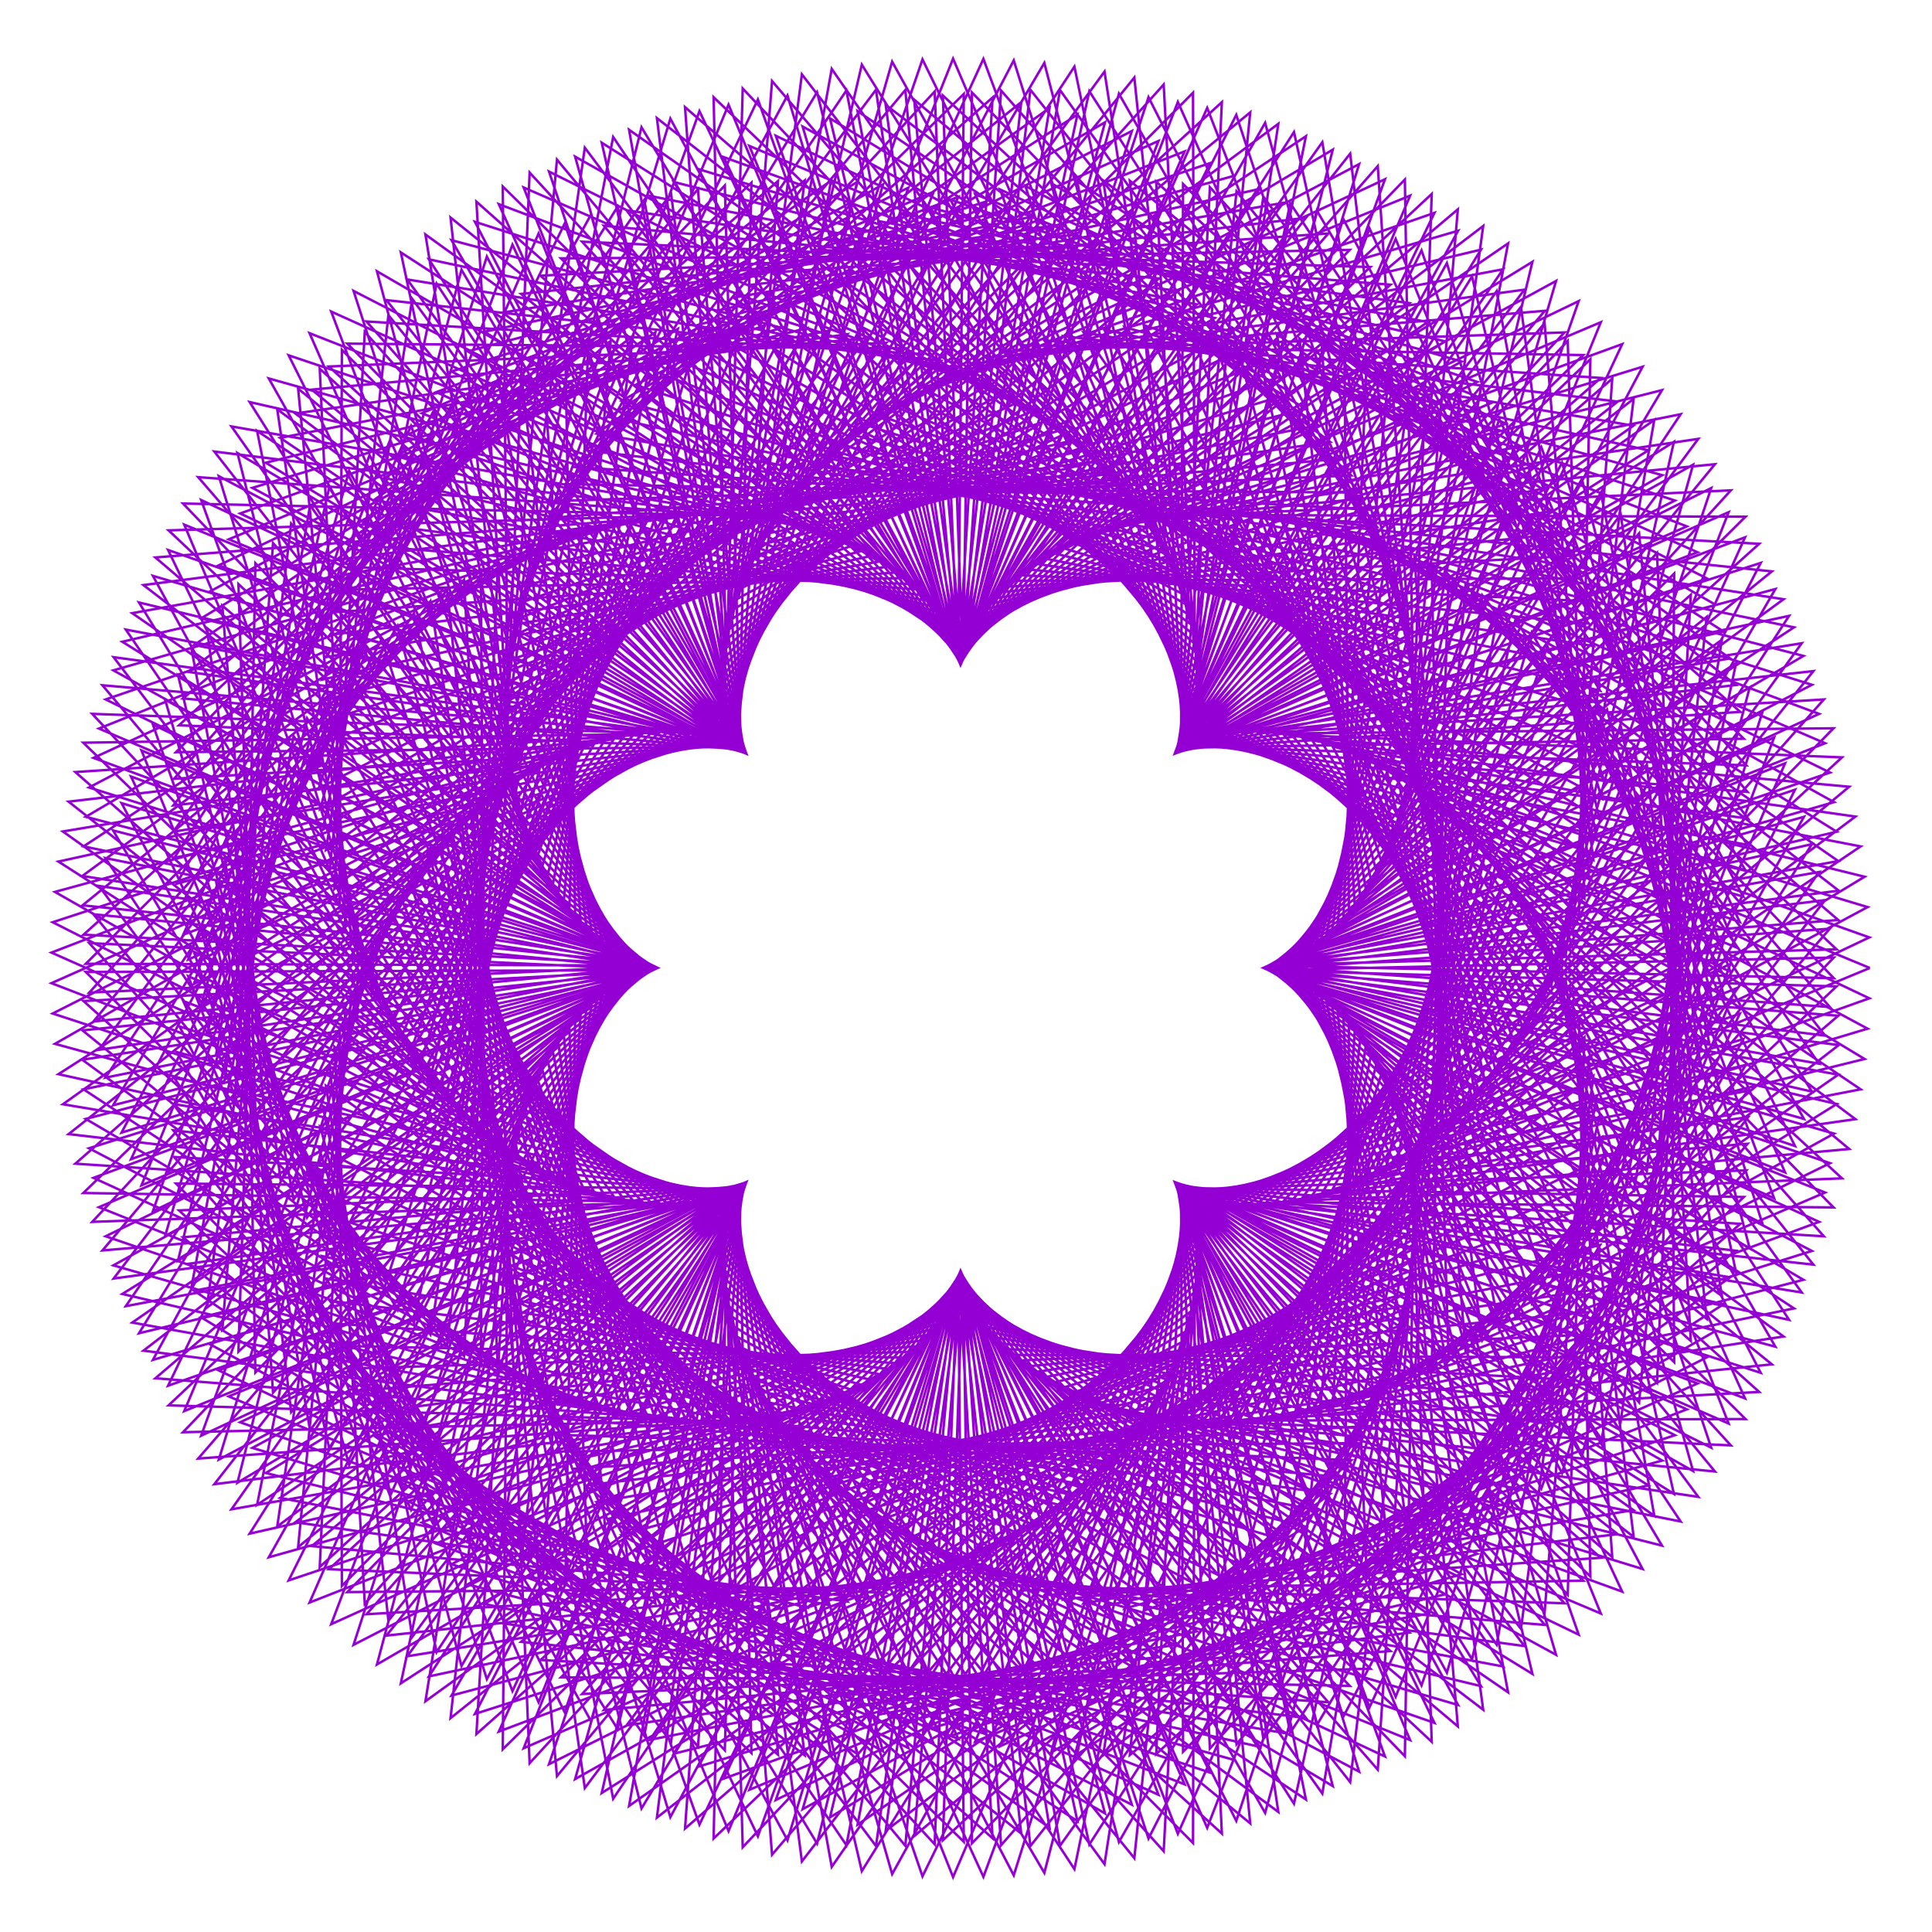 <?xml version="1.0" encoding="utf-8"  standalone="no"?>
<svg 
 width="777" height="777"
 viewBox="0 0 777 777"
 xmlns="http://www.w3.org/2000/svg"
 xmlns:xlink="http://www.w3.org/1999/xlink"
>

<title>Gnuplot</title>
<desc>Produced by GNUPLOT 5.2 patchlevel 7 </desc>

<g id="gnuplot_canvas">

<rect x="0" y="0" width="777" height="777" fill="none"/>
<defs>

	<circle id='gpDot' r='0.5' stroke-width='0.5' stroke='currentColor'/>
	<path id='gpPt0' stroke-width='0.222' stroke='currentColor' d='M-1,0 h2 M0,-1 v2'/>
	<path id='gpPt1' stroke-width='0.222' stroke='currentColor' d='M-1,-1 L1,1 M1,-1 L-1,1'/>
	<path id='gpPt2' stroke-width='0.222' stroke='currentColor' d='M-1,0 L1,0 M0,-1 L0,1 M-1,-1 L1,1 M-1,1 L1,-1'/>
	<rect id='gpPt3' stroke-width='0.222' stroke='currentColor' x='-1' y='-1' width='2' height='2'/>
	<rect id='gpPt4' stroke-width='0.222' stroke='currentColor' fill='currentColor' x='-1' y='-1' width='2' height='2'/>
	<circle id='gpPt5' stroke-width='0.222' stroke='currentColor' cx='0' cy='0' r='1'/>
	<use xlink:href='#gpPt5' id='gpPt6' fill='currentColor' stroke='none'/>
	<path id='gpPt7' stroke-width='0.222' stroke='currentColor' d='M0,-1.33 L-1.33,0.67 L1.33,0.67 z'/>
	<use xlink:href='#gpPt7' id='gpPt8' fill='currentColor' stroke='none'/>
	<use xlink:href='#gpPt7' id='gpPt9' stroke='currentColor' transform='rotate(180)'/>
	<use xlink:href='#gpPt9' id='gpPt10' fill='currentColor' stroke='none'/>
	<use xlink:href='#gpPt3' id='gpPt11' stroke='currentColor' transform='rotate(45)'/>
	<use xlink:href='#gpPt11' id='gpPt12' fill='currentColor' stroke='none'/>
	<path id='gpPt13' stroke-width='0.222' stroke='currentColor' d='M0,1.330 L1.265,0.411 L0.782,-1.067 L-0.782,-1.076 L-1.265,0.411 z'/>
	<use xlink:href='#gpPt13' id='gpPt14' fill='currentColor' stroke='none'/>
	<filter id='textbox' filterUnits='objectBoundingBox' x='0' y='0' height='1' width='1'>
	  <feFlood flood-color='white' flood-opacity='1' result='bgnd'/>
	  <feComposite in='SourceGraphic' in2='bgnd' operator='atop'/>
	</filter>
	<filter id='greybox' filterUnits='objectBoundingBox' x='0' y='0' height='1' width='1'>
	  <feFlood flood-color='lightgrey' flood-opacity='1' result='grey'/>
	  <feComposite in='SourceGraphic' in2='grey' operator='atop'/>
	</filter>
</defs>
<g fill="none" color="white" stroke="currentColor" stroke-width="1.00" stroke-linecap="butt" stroke-linejoin="miter">
</g>
<g fill="none" color="black" stroke="currentColor" stroke-width="1.00" stroke-linecap="butt" stroke-linejoin="miter">
</g>
<g fill="none" color="black" stroke="currentColor" stroke-width="1.00" stroke-linecap="butt" stroke-linejoin="miter">
</g>
	<g id="gnuplot_plot_1" ><title>real(z(t)),imag(z(t))</title>
<g fill="none" color="black" stroke="currentColor" stroke-width="1.00" stroke-linecap="butt" stroke-linejoin="miter">
	<path stroke='rgb(148,   0, 211)'  d='M752.0,389.3 L544.5,475.2 L628.6,265.8 L717.9,471.5 L508.2,389.2 L713.5,296.6 L634.7,506.5 L540.2,301.6
		L751.8,377.0 L548.8,473.3 L622.3,259.9 L721.9,460.9 L508.4,389.2 L708.8,286.4 L640.6,499.9 L535.9,300.1
		L751.1,364.8 L553.2,471.1 L616.0,254.4 L725.5,450.0 L508.7,389.2 L703.7,276.4 L646.3,493.1 L531.8,298.8
		L749.9,352.6 L557.7,468.7 L609.5,249.1 L728.7,439.0 L509.2,389.2 L698.2,266.7 L651.9,486.0 L527.7,297.7
		L748.3,340.4 L562.2,466.1 L602.9,244.1 L731.6,427.8 L509.8,389.1 L692.5,257.3 L657.2,478.6 L523.8,296.8
		L746.2,328.4 L566.7,463.2 L596.2,239.5 L734.0,416.5 L510.5,388.9 L686.4,248.1 L662.3,471.0 L519.9,296.0
		L743.7,316.4 L571.2,460.1 L589.4,235.2 L735.9,405.0 L511.4,388.7 L680.0,239.2 L667.2,463.0 L516.2,295.4
		L740.8,304.6 L575.7,456.8 L582.6,231.2 L737.5,393.4 L512.5,388.4 L673.3,230.7 L671.8,454.8 L512.6,295.0
		L737.4,292.9 L580.2,453.1 L575.8,227.5 L738.6,381.8 L513.6,388.1 L666.4,222.4 L676.1,446.4 L509.1,294.8
		L733.5,281.3 L584.6,449.3 L568.9,224.1 L739.3,370.0 L514.9,387.6 L659.2,214.5 L680.2,437.7 L505.8,294.6
		L729.3,269.9 L589.0,445.1 L562.0,221.1 L739.5,358.2 L516.4,387.0 L651.8,206.9 L684.0,428.7 L502.6,294.6
		L724.6,258.7 L593.3,440.8 L555.1,218.3 L739.3,346.3 L517.9,386.4 L644.1,199.6 L687.4,419.5 L499.6,294.7
		L719.5,247.7 L597.5,436.1 L548.2,215.9 L738.7,334.5 L519.6,385.6 L636.2,192.7 L690.6,410.2 L496.7,294.9
		L714.0,236.9 L601.7,431.2 L541.4,213.7 L737.6,322.6 L521.3,384.6 L628.2,186.1 L693.4,400.6 L494.0,295.2
		L708.1,226.4 L605.7,426.1 L534.6,211.9 L736.0,310.7 L523.2,383.5 L619.9,179.9 L695.9,390.8 L491.5,295.6
		L701.8,216.1 L609.6,420.6 L527.9,210.3 L734.0,298.9 L525.1,382.3 L611.5,174.1 L698.0,380.9 L489.1,296.1
		L695.2,206.0 L613.4,415.0 L521.2,209.0 L731.6,287.1 L527.1,380.9 L603.0,168.6 L699.7,370.8 L486.9,296.6
		L688.2,196.3 L617.1,409.1 L514.6,208.0 L728.7,275.4 L529.2,379.4 L594.3,163.5 L701.1,360.6 L484.8,297.1
		L680.9,186.9 L620.5,402.9 L508.1,207.2 L725.3,263.8 L531.3,377.6 L585.6,158.8 L702.1,350.2 L482.9,297.7
		L673.2,177.7 L623.8,396.5 L501.7,206.7 L721.5,252.3 L533.5,375.7 L576.7,154.4 L702.8,339.8 L481.2,298.3
		L665.3,168.9 L626.9,389.9 L495.5,206.5 L717.3,241.0 L535.8,373.7 L567.8,150.4 L703.0,329.2 L479.6,298.9
		L657.0,160.4 L629.8,383.1 L489.3,206.4 L712.6,229.8 L538.0,371.4 L558.8,146.8 L702.8,318.5 L478.3,299.5
		L648.4,152.3 L632.5,376.0 L483.3,206.6 L707.5,218.7 L540.3,368.9 L549.7,143.6 L702.3,307.8 L477.0,300.1
		L639.6,144.5 L635.0,368.7 L477.5,207.1 L702.0,207.8 L542.5,366.3 L540.7,140.7 L701.3,297.1 L476.0,300.7
		L630.5,137.1 L637.2,361.3 L471.8,207.7 L696.1,197.2 L544.8,363.4 L531.6,138.2 L699.9,286.3 L475.0,301.2
		L621.2,130.0 L639.1,353.6 L466.3,208.5 L689.7,186.7 L547.0,360.3 L522.6,136.1 L698.1,275.5 L474.3,301.7
		L611.7,123.4 L640.8,345.7 L460.9,209.5 L683.0,176.5 L549.2,357.1 L513.5,134.3 L695.8,264.8 L473.7,302.1
		L601.9,117.1 L642.2,337.7 L455.7,210.7 L675.9,166.6 L551.3,353.6 L504.5,132.9 L693.2,254.0 L473.2,302.5
		L592.0,111.2 L643.3,329.5 L450.7,212.0 L668.4,156.9 L553.4,349.9 L495.6,131.8 L690.1,243.3 L472.8,302.8
		L581.9,105.8 L644.2,321.2 L445.9,213.5 L660.6,147.5 L555.4,346.0 L486.7,131.1 L686.6,232.7 L472.6,303.0
		L571.7,100.7 L644.7,312.7 L441.2,215.1 L652.4,138.4 L557.3,342.0 L477.9,130.8 L682.7,222.1 L472.5,303.1
		L561.3,96.1 L644.9,304.1 L436.8,216.9 L643.8,129.6 L559.1,337.7 L469.3,130.7 L678.4,211.7 L472.5,303.0
		L550.8,91.9 L644.8,295.4 L432.6,218.7 L634.9,121.1 L560.9,333.2 L460.7,131.0 L673.6,201.3 L472.7,302.9
		L540.2,88.0 L644.3,286.6 L428.5,220.7 L625.8,113.0 L562.4,328.5 L452.3,131.6 L668.5,191.1 L472.9,302.7
		L529.6,84.7 L643.5,277.8 L424.7,222.7 L616.3,105.3 L563.9,323.6 L444.0,132.5 L662.9,181.1 L473.2,302.3
		L518.9,81.7 L642.4,268.8 L421.1,224.8 L606.5,97.9 L565.2,318.6 L435.8,133.7 L656.9,171.2 L473.5,301.8
		L508.1,79.1 L640.9,259.8 L417.7,226.9 L596.5,90.9 L566.3,313.4 L427.8,135.2 L650.6,161.5 L474.0,301.1
		L497.3,77.0 L639.0,250.8 L414.5,229.1 L586.3,84.2 L567.3,308.0 L420.0,136.9 L643.8,152.0 L474.5,300.3
		L486.6,75.3 L636.8,241.7 L411.4,231.4 L575.8,78.0 L568.1,302.4 L412.4,138.9 L636.7,142.8 L475.0,299.4
		L475.8,74.0 L634.2,232.6 L408.6,233.6 L565.0,72.2 L568.6,296.6 L405.0,141.2 L629.2,133.7 L475.6,298.3
		L465.0,73.1 L631.2,223.6 L406.0,235.9 L554.1,66.8 L569.0,290.7 L397.8,143.7 L621.3,125.0 L476.2,297.0
		L454.4,72.7 L627.9,214.6 L403.6,238.1 L543.0,61.8 L569.2,284.7 L390.8,146.5 L613.1,116.5 L476.8,295.6
		L443.7,72.6 L624.2,205.6 L401.4,240.4 L531.8,57.2 L569.1,278.5 L384.0,149.4 L604.5,108.3 L477.4,294.0
		L433.2,72.9 L620.1,196.6 L399.3,242.6 L520.4,53.1 L568.8,272.2 L377.4,152.6 L595.6,100.4 L478.0,292.2
		L422.8,73.7 L615.7,187.8 L397.5,244.8 L508.8,49.4 L568.2,265.8 L371.1,155.9 L586.4,92.8 L478.6,290.3
		L412.4,74.8 L610.8,179.1 L395.8,246.9 L497.2,46.2 L567.4,259.3 L365.0,159.4 L576.9,85.6 L479.1,288.2
		L402.2,76.2 L605.6,170.4 L394.3,249.0 L485.5,43.4 L566.3,252.7 L359.1,163.1 L567.1,78.7 L479.6,285.9
		L392.2,78.1 L600.1,161.9 L392.9,251.0 L473.7,41.0 L564.9,246.0 L353.5,166.9 L557.0,72.1 L480.0,283.5
		L382.3,80.3 L594.1,153.6 L391.7,252.9 L461.9,39.1 L563.3,239.3 L348.2,170.9 L546.6,66.0 L480.4,280.9
		L372.6,82.9 L587.8,145.4 L390.7,254.7 L450.0,37.7 L561.3,232.5 L343.1,174.9 L536.0,60.2 L480.7,278.1
		L363.0,85.8 L581.2,137.3 L389.8,256.4 L438.1,36.7 L559.1,225.6 L338.3,179.1 L525.2,54.8 L480.9,275.2
		L353.7,89.0 L574.2,129.5 L389.0,258.1 L426.3,36.2 L556.6,218.7 L333.7,183.3 L514.1,49.8 L481.0,272.2
		L344.6,92.5 L566.8,121.9 L388.4,259.6 L414.4,36.1 L553.8,211.9 L329.4,187.7 L502.8,45.2 L480.9,269.0
		L335.7,96.4 L559.2,114.5 L387.8,261.0 L402.6,36.4 L550.6,205.0 L325.3,192.1 L491.4,41.1 L480.8,265.6
		L327.1,100.5 L551.1,107.4 L387.4,262.3 L390.9,37.2 L547.2,198.1 L321.5,196.5 L479.8,37.3 L480.5,262.1
		L318.7,104.9 L542.8,100.5 L387.1,263.4 L379.2,38.4 L543.4,191.2 L317.9,201.0 L468.0,34.0 L480.0,258.5
		L310.5,109.6 L534.2,93.9 L386.8,264.4 L367.7,40.1 L539.3,184.4 L314.6,205.5 L456.2,31.2 L479.4,254.7
		L302.6,114.5 L525.2,87.6 L386.6,265.3 L356.2,42.2 L534.9,177.7 L311.6,210.0 L444.2,28.8 L478.6,250.8
		L295.0,119.7 L516.0,81.6 L386.5,266.0 L344.9,44.7 L530.2,171.0 L308.8,214.5 L432.1,26.8 L477.6,246.9
		L287.7,125.1 L506.5,76.0 L386.4,266.6 L333.8,47.6 L525.2,164.5 L306.2,219.0 L420.0,25.3 L476.5,242.8
		L280.7,130.7 L496.7,70.6 L386.3,267.0 L322.8,50.9 L519.8,158.0 L303.9,223.4 L407.7,24.3 L475.1,238.6
		L274.0,136.5 L486.7,65.6 L386.3,267.2 L312.0,54.6 L514.2,151.7 L301.8,227.8 L395.5,23.7 L473.6,234.4
		L267.5,142.4 L476.4,60.9 L386.3,267.4 L301.4,58.7 L508.2,145.5 L299.9,232.2 L383.3,23.6 L471.8,230.0
		L261.4,148.6 L465.9,56.7 L386.3,267.3 L291.1,63.2 L501.9,139.4 L298.2,236.5 L371.0,23.9 L469.8,225.6
		L255.6,154.8 L455.2,52.7 L386.3,267.1 L280.9,68.0 L495.3,133.5 L296.8,240.7 L358.8,24.8 L467.6,221.2
		L250.1,161.2 L444.4,49.2 L386.3,266.8 L271.0,73.2 L488.5,127.9 L295.5,244.8 L346.6,26.0 L465.2,216.7
		L244.9,167.7 L433.3,46.1 L386.2,266.3 L261.4,78.8 L481.3,122.4 L294.5,248.9 L334.5,27.7 L462.5,212.3
		L240.0,174.4 L422.1,43.4 L386.1,265.6 L252.0,84.6 L473.8,117.1 L293.6,252.8 L322.5,29.9 L459.6,207.8
		L235.5,181.1 L410.7,41.1 L386.0,264.8 L242.9,90.8 L466.1,112.0 L292.9,256.6 L310.5,32.6 L456.4,203.2
		L231.2,187.8 L399.2,39.2 L385.7,263.9 L234.1,97.2 L458.1,107.2 L292.4,260.3 L298.7,35.6 L453.0,198.8
		L227.3,194.7 L387.6,37.8 L385.4,262.8 L225.6,103.9 L449.8,102.7 L292.0,263.9 L287.0,39.1 L449.3,194.3
		L223.7,201.5 L375.9,36.8 L385.0,261.6 L217.4,110.9 L441.3,98.4 L291.8,267.3 L275.5,43.1 L445.3,189.9
		L220.4,208.4 L364.1,36.2 L384.6,260.3 L209.6,118.2 L432.5,94.4 L291.7,270.6 L264.2,47.5 L441.1,185.5
		L217.4,215.3 L352.3,36.1 L384.0,258.8 L202.1,125.7 L423.5,90.7 L291.7,273.7 L253.0,52.2 L436.7,181.2
		L214.7,222.2 L340.4,36.4 L383.2,257.3 L194.9,133.4 L414.3,87.3 L291.8,276.7 L242.0,57.4 L432.0,177.0
		L212.4,229.0 L328.6,37.1 L382.4,255.6 L188.1,141.3 L404.9,84.3 L292.1,279.5 L231.3,63.0 L427.0,172.9
		L210.3,235.9 L316.7,38.4 L381.4,253.8 L181.6,149.4 L395.2,81.5 L292.4,282.2 L220.8,69.0 L421.8,168.9
		L208.5,242.7 L304.8,40.0 L380.3,251.9 L175.5,157.7 L385.4,79.2 L292.8,284.7 L210.6,75.4 L416.3,165.0
		L207.0,249.4 L293.0,42.1 L379.1,250.0 L169.7,166.2 L375.5,77.1 L293.3,287.1 L200.6,82.1 L410.6,161.2
		L205.8,256.0 L281.3,44.7 L377.6,247.9 L164.3,174.7 L365.3,75.5 L293.8,289.2 L191.0,89.2 L404.6,157.6
		L204.8,262.6 L269.6,47.7 L376.0,245.8 L159.3,183.4 L355.1,74.2 L294.3,291.3 L181.6,96.6 L398.4,154.2
		L204.1,269.1 L258.0,51.2 L374.3,243.7 L154.7,192.2 L344.7,73.2 L294.9,293.1 L172.5,104.3 L392.0,151.0
		L203.7,275.4 L246.6,55.1 L372.3,241.5 L150.4,201.1 L334.2,72.7 L295.5,294.8 L163.8,112.4 L385.3,147.9
		L203.5,281.6 L235.2,59.4 L370.2,239.3 L146.5,210.1 L323.6,72.6 L296.2,296.3 L155.4,120.7 L378.4,145.1
		L203.5,287.7 L224.0,64.2 L367.9,237.0 L143.0,219.1 L312.9,72.8 L296.8,297.6 L147.4,129.3 L371.3,142.4
		L203.8,293.7 L213.0,69.4 L365.3,234.8 L139.9,228.1 L302.2,73.5 L297.3,298.8 L139.7,138.2 L364.0,140.1
		L204.3,299.5 L202.2,75.0 L362.6,232.5 L137.1,237.2 L291.5,74.6 L297.9,299.9 L132.3,147.4 L356.4,137.9
		L204.9,305.2 L191.6,81.1 L359.7,230.3 L134.7,246.2 L280.7,76.1 L298.4,300.7 L125.4,156.7 L348.7,136.0
		L205.8,310.7 L181.2,87.5 L356.6,228.0 L132.7,255.3 L269.9,78.0 L298.9,301.5 L118.8,166.3 L340.8,134.4
		L206.9,316.0 L171.1,94.3 L353.3,225.9 L131.0,264.3 L259.1,80.4 L299.3,302.0 L112.7,176.1 L332.8,133.1
		L208.1,321.1 L161.2,101.5 L349.8,223.7 L129.7,273.3 L248.4,83.1 L299.6,302.5 L106.9,186.1 L324.5,132.0
		L209.5,326.1 L151.6,109.1 L346.0,221.7 L128.7,282.2 L237.7,86.3 L299.9,302.8 L101.5,196.2 L316.2,131.3
		L211.0,330.9 L142.2,117.0 L342.1,219.7 L128.1,291.1 L227.1,89.9 L300.1,303.0 L96.6,206.5 L307.7,130.8
		L212.6,335.5 L133.2,125.3 L338.0,217.8 L127.8,299.8 L216.6,93.9 L300.1,303.1 L92.0,216.9 L299.0,130.7
		L214.4,339.8 L124.5,134.0 L333.6,216.0 L127.8,308.5 L206.1,98.4 L300.1,303.0 L87.9,227.4 L290.3,130.9
		L216.3,344.0 L116.1,142.9 L329.1,214.3 L128.2,317.0 L195.8,103.2 L299.9,302.9 L84.2,238.0 L281.5,131.4
		L218.2,348.0 L108.1,152.2 L324.4,212.8 L128.8,325.4 L185.6,108.5 L299.6,302.6 L80.9,248.7 L272.6,132.3
		L220.3,351.8 L100.4,161.7 L319.5,211.4 L129.8,333.7 L175.6,114.1 L299.2,302.3 L78.1,259.4 L263.6,133.6
		L222.4,355.4 L93.1,171.5 L314.4,210.1 L131.1,341.8 L165.8,120.2 L298.7,301.9 L75.6,270.2 L254.6,135.1
		L224.6,358.7 L86.2,181.6 L309.1,209.0 L132.6,349.7 L156.2,126.7 L298.0,301.5 L73.6,280.9 L245.6,137.1
		L226.8,361.9 L79.7,191.9 L303.6,208.1 L134.5,357.5 L146.7,133.5 L297.2,301.0 L72.0,291.7 L236.5,139.4
		L229.0,364.8 L73.6,202.5 L298.0,207.4 L136.6,365.0 L137.5,140.7 L296.2,300.4 L70.8,302.5 L227.4,142.1
		L231.3,367.6 L67.8,213.3 L292.2,206.8 L138.9,372.4 L128.6,148.3 L295.0,299.8 L70.0,313.2 L218.4,145.1
		L233.5,370.2 L62.5,224.2 L286.3,206.5 L141.5,379.6 L119.9,156.3 L293.7,299.2 L69.7,323.9 L209.4,148.6
		L235.8,372.5 L57.7,235.3 L280.2,206.4 L144.2,386.5 L111.5,164.6 L292.2,298.6 L69.7,334.5 L200.4,152.4
		L238.0,374.7 L53.2,246.6 L274.0,206.6 L147.2,393.3 L103.4,173.3 L290.6,298.0 L70.1,345.0 L191.5,156.5
		L240.2,376.7 L49.2,258.1 L267.7,206.9 L150.4,399.8 L95.5,182.2 L288.8,297.4 L71.0,355.4 L182.7,161.1
		L242.4,378.5 L45.6,269.6 L261.3,207.6 L153.8,406.0 L88.0,191.5 L286.8,296.9 L72.2,365.7 L174.0,166.0
		L244.5,380.2 L42.5,281.3 L254.7,208.5 L157.4,412.1 L80.9,201.1 L284.7,296.3 L73.7,375.9 L165.3,171.3
		L246.5,381.6 L39.8,293.0 L248.1,209.6 L161.1,417.8 L74.1,211.0 L282.4,295.8 L75.7,385.9 L156.9,176.9
		L248.5,382.9 L37.6,304.8 L241.4,211.0 L164.9,423.4 L67.6,221.2 L279.9,295.4 L78.0,395.7 L148.6,183.0
		L250.4,384.1 L35.8,316.7 L234.6,212.8 L168.9,428.7 L61.5,231.6 L277.3,295.1 L80.6,405.4 L140.4,189.4
		L252.2,385.1 L34.5,328.5 L227.8,214.8 L173.0,433.7 L55.9,242.3 L274.5,294.8 L83.6,414.9 L132.4,196.1
		L253.9,386.0 L33.6,340.4 L221.0,217.1 L177.2,438.5 L50.6,253.2 L271.6,294.7 L86.9,424.2 L124.7,203.2
		L255.5,386.7 L33.1,352.3 L214.1,219.7 L181.5,443.0 L45.7,264.3 L268.4,294.6 L90.5,433.2 L117.1,210.6
		L257.0,387.3 L33.2,364.1 L207.2,222.6 L185.8,447.2 L41.2,275.6 L265.2,294.7 L94.4,442.0 L109.8,218.4
		L258.4,387.9 L33.6,375.9 L200.3,225.8 L190.3,451.2 L37.1,287.1 L261.8,294.9 L98.6,450.6 L102.7,226.5
		L259.6,388.3 L34.5,387.6 L193.4,229.3 L194.7,455.0 L33.5,298.7 L258.3,295.2 L103.1,459.0 L95.9,234.9
		L260.7,388.6 L35.9,399.2 L186.6,233.2 L199.2,458.5 L30.3,310.5 L254.6,295.7 L107.9,467.0 L89.4,243.6
		L261.7,388.8 L37.6,410.8 L179.8,237.3 L203.7,461.7 L27.6,322.4 L250.8,296.4 L112.9,474.8 L83.2,252.6
		L262.5,389.0 L39.8,422.2 L173.1,241.8 L208.2,464.7 L25.3,334.4 L246.9,297.2 L118.1,482.4 L77.2,261.9
		L263.2,389.1 L42.4,433.4 L166.5,246.6 L212.7,467.5 L23.5,346.5 L242.9,298.2 L123.5,489.6 L71.6,271.5
		L263.7,389.2 L45.5,444.5 L159.9,251.7 L217.2,470.0 L22.1,358.7 L238.8,299.4 L129.2,496.6 L66.4,281.4
		L264.1,389.2 L48.9,455.5 L153.5,257.1 L221.6,472.2 L21.2,370.9 L234.6,300.8 L135.0,503.2 L61.5,291.4
		L264.4,389.2 L52.7,466.2 L147.2,262.9 L226.0,474.3 L20.7,383.1 L230.3,302.4 L141.0,509.6 L56.9,301.8
		L264.4,389.3 L56.9,476.7 L141.0,268.9 L230.3,476.1 L20.7,395.4 L226.0,304.2 L147.2,515.6 L52.7,312.3
		L264.4,389.3 L61.5,487.1 L135.0,275.3 L234.6,477.7 L21.2,407.6 L221.6,306.3 L153.5,521.4 L48.9,323.0
		L264.1,389.3 L66.4,497.1 L129.2,281.9 L238.8,479.1 L22.1,419.8 L217.2,308.5 L159.9,526.8 L45.5,334.0
		L263.7,389.3 L71.6,507.0 L123.5,288.9 L242.9,480.3 L23.5,432.0 L212.7,311.0 L166.5,531.9 L42.4,345.1
		L263.2,389.4 L77.2,516.6 L118.1,296.1 L246.9,481.3 L25.3,444.1 L208.2,313.8 L173.1,536.7 L39.8,356.3
		L262.5,389.5 L83.2,525.9 L112.9,303.7 L250.8,482.1 L27.6,456.1 L203.7,316.8 L179.8,541.2 L37.6,367.7
		L261.7,389.7 L89.4,534.9 L107.9,311.5 L254.6,482.8 L30.3,468.0 L199.2,320.0 L186.6,545.3 L35.9,379.3
		L260.7,389.9 L95.9,543.6 L103.1,319.5 L258.3,483.3 L33.5,479.8 L194.7,323.5 L193.4,549.2 L34.5,390.9
		L259.6,390.2 L102.7,552.0 L98.6,327.9 L261.8,483.6 L37.1,491.4 L190.3,327.3 L200.3,552.7 L33.6,402.6
		L258.4,390.6 L109.8,560.1 L94.4,336.5 L265.2,483.8 L41.2,502.9 L185.8,331.3 L207.2,555.9 L33.2,414.4
		L257.0,391.2 L117.1,567.9 L90.5,345.3 L268.4,483.9 L45.7,514.2 L181.5,335.5 L214.1,558.8 L33.1,426.2
		L255.5,391.8 L124.7,575.3 L86.9,354.3 L271.6,483.8 L50.6,525.3 L177.2,340.0 L221.0,561.4 L33.6,438.1
		L253.9,392.5 L132.4,582.4 L83.6,363.6 L274.5,483.7 L55.9,536.2 L173.0,344.8 L227.8,563.7 L34.5,450.0
		L252.2,393.4 L140.4,589.1 L80.6,373.1 L277.3,483.4 L61.5,546.9 L168.9,349.8 L234.6,565.7 L35.8,461.8
		L250.4,394.4 L148.6,595.5 L78.0,382.8 L279.9,483.1 L67.6,557.3 L164.9,355.1 L241.4,567.5 L37.6,473.7
		L248.5,395.6 L156.9,601.6 L75.7,392.6 L282.4,482.7 L74.1,567.5 L161.1,360.7 L248.1,568.9 L39.8,485.5
		L246.5,396.9 L165.3,607.2 L73.7,402.6 L284.7,482.2 L80.9,577.4 L157.4,366.4 L254.7,570.0 L42.5,497.2
		L244.5,398.3 L174.0,612.5 L72.2,412.8 L286.8,481.6 L88.0,587.0 L153.8,372.5 L261.3,570.9 L45.6,508.9
		L242.4,400.0 L182.7,617.4 L71.0,423.1 L288.8,481.1 L95.5,596.3 L150.4,378.7 L267.7,571.6 L49.2,520.4
		L240.2,401.8 L191.5,622.0 L70.1,433.5 L290.6,480.5 L103.4,605.2 L147.2,385.2 L274.0,571.9 L53.2,531.9
		L238.0,403.8 L200.4,626.1 L69.7,444.0 L292.2,479.9 L111.5,613.9 L144.2,392.0 L280.2,572.1 L57.7,543.2
		L235.8,406.0 L209.4,629.9 L69.7,454.6 L293.7,479.3 L119.9,622.2 L141.5,398.9 L286.3,572.0 L62.5,554.3
		L233.5,408.3 L218.4,633.4 L70.0,465.3 L295.0,478.7 L128.6,630.2 L138.9,406.1 L292.2,571.7 L67.8,565.2
		L231.3,410.9 L227.4,636.4 L70.8,476.0 L296.2,478.1 L137.5,637.8 L136.6,413.5 L298.0,571.1 L73.6,576.0
		L229.0,413.7 L236.5,639.1 L72.0,486.8 L297.2,477.5 L146.7,645.0 L134.5,421.0 L303.6,570.4 L79.7,586.6
		L226.8,416.6 L245.6,641.4 L73.6,497.6 L298.0,477.0 L156.2,651.8 L132.6,428.8 L309.1,569.5 L86.2,596.9
		L224.6,419.8 L254.6,643.4 L75.6,508.3 L298.7,476.6 L165.8,658.3 L131.1,436.7 L314.4,568.4 L93.1,607.0
		L222.4,423.1 L263.6,644.9 L78.1,519.1 L299.2,476.2 L175.6,664.4 L129.8,444.8 L319.5,567.1 L100.4,616.8
		L220.3,426.7 L272.6,646.2 L80.9,529.8 L299.6,475.9 L185.6,670.0 L128.8,453.1 L324.4,565.7 L108.1,626.3
		L218.2,430.5 L281.5,647.1 L84.2,540.5 L299.9,475.6 L195.8,675.3 L128.2,461.5 L329.1,564.2 L116.1,635.6
		L216.3,434.5 L290.3,647.6 L87.9,551.1 L300.1,475.5 L206.1,680.1 L127.8,470.0 L333.6,562.5 L124.5,644.5
		L214.4,438.7 L299.0,647.8 L92.0,561.6 L300.1,475.4 L216.6,684.6 L127.8,478.7 L338.0,560.7 L133.2,653.2
		L212.6,443.0 L307.7,647.7 L96.6,572.0 L300.1,475.5 L227.1,688.6 L128.1,487.4 L342.1,558.8 L142.2,661.5
		L211.0,447.6 L316.2,647.2 L101.5,582.3 L299.9,475.7 L237.7,692.2 L128.7,496.3 L346.0,556.8 L151.6,669.4
		L209.5,452.4 L324.5,646.5 L106.9,592.4 L299.6,476.0 L248.4,695.4 L129.7,505.2 L349.8,554.8 L161.2,677.0
		L208.1,457.4 L332.8,645.4 L112.7,602.4 L299.3,476.5 L259.1,698.1 L131.0,514.2 L353.3,552.6 L171.1,684.2
		L206.9,462.5 L340.8,644.1 L118.8,612.2 L298.9,477.0 L269.9,700.5 L132.7,523.2 L356.6,550.5 L181.2,691.0
		L205.8,467.8 L348.7,642.5 L125.4,621.8 L298.4,477.8 L280.7,702.4 L134.7,532.3 L359.7,548.2 L191.6,697.4
		L204.9,473.3 L356.4,640.6 L132.3,631.1 L297.9,478.6 L291.5,703.9 L137.1,541.3 L362.6,546.0 L202.2,703.5
		L204.3,479.0 L364.0,638.4 L139.7,640.3 L297.3,479.7 L302.2,705.0 L139.9,550.4 L365.3,543.7 L213.0,709.1
		L203.8,484.8 L371.3,636.1 L147.4,649.2 L296.8,480.9 L312.9,705.7 L143.0,559.4 L367.9,541.5 L224.0,714.3
		L203.5,490.8 L378.4,633.4 L155.4,657.8 L296.2,482.2 L323.6,705.9 L146.5,568.4 L370.2,539.2 L235.2,719.1
		L203.5,496.9 L385.3,630.6 L163.8,666.1 L295.5,483.7 L334.2,705.8 L150.4,577.4 L372.3,537.0 L246.6,723.4
		L203.7,503.1 L392.0,627.5 L172.5,674.2 L294.9,485.4 L344.7,705.3 L154.7,586.3 L374.3,534.8 L258.0,727.3
		L204.1,509.4 L398.4,624.3 L181.6,681.9 L294.3,487.2 L355.1,704.3 L159.3,595.1 L376.0,532.7 L269.6,730.8
		L204.8,515.9 L404.6,620.9 L191.0,689.3 L293.8,489.3 L365.3,703.0 L164.3,603.8 L377.6,530.6 L281.3,733.8
		L205.8,522.5 L410.6,617.3 L200.6,696.4 L293.3,491.4 L375.5,701.4 L169.7,612.3 L379.1,528.5 L293.0,736.4
		L207.0,529.1 L416.3,613.5 L210.6,703.1 L292.8,493.8 L385.4,699.3 L175.5,620.8 L380.3,526.6 L304.8,738.5
		L208.5,535.8 L421.8,609.6 L220.8,709.5 L292.4,496.3 L395.2,697.0 L181.6,629.1 L381.4,524.7 L316.7,740.1
		L210.3,542.6 L427.0,605.6 L231.3,715.5 L292.1,499.0 L404.9,694.2 L188.1,637.2 L382.4,522.9 L328.6,741.4
		L212.4,549.5 L432.0,601.5 L242.0,721.1 L291.8,501.8 L414.3,691.2 L194.9,645.1 L383.2,521.2 L340.4,742.1
		L214.7,556.3 L436.7,597.3 L253.0,726.3 L291.7,504.8 L423.5,687.8 L202.1,652.8 L384.0,519.7 L352.3,742.4
		L217.4,563.2 L441.1,593.0 L264.2,731.0 L291.7,507.9 L432.5,684.1 L209.6,660.3 L384.6,518.2 L364.1,742.3
		L220.4,570.1 L445.3,588.6 L275.5,735.4 L291.8,511.2 L441.3,680.1 L217.4,667.6 L385.0,516.9 L375.9,741.7
		L223.7,577.0 L449.3,584.2 L287.0,739.4 L292.0,514.6 L449.8,675.8 L225.6,674.6 L385.4,515.7 L387.6,740.7
		L227.3,583.8 L453.0,579.7 L298.7,742.9 L292.4,518.2 L458.1,671.3 L234.1,681.3 L385.7,514.6 L399.2,739.3
		L231.2,590.7 L456.4,575.3 L310.5,745.9 L292.9,521.9 L466.1,666.5 L242.9,687.7 L386.0,513.7 L410.7,737.4
		L235.5,597.4 L459.6,570.7 L322.5,748.6 L293.6,525.7 L473.8,661.4 L252.0,693.9 L386.1,512.9 L422.1,735.1
		L240.0,604.1 L462.5,566.2 L334.5,750.8 L294.5,529.6 L481.3,656.1 L261.4,699.7 L386.2,512.2 L433.3,732.4
		L244.9,610.8 L465.2,561.8 L346.6,752.5 L295.5,533.7 L488.5,650.6 L271.0,705.3 L386.3,511.7 L444.4,729.3
		L250.1,617.3 L467.6,557.3 L358.8,753.7 L296.8,537.8 L495.3,645.0 L280.9,710.5 L386.3,511.4 L455.2,725.8
		L255.6,623.7 L469.8,552.9 L371.0,754.6 L298.2,542.0 L501.9,639.1 L291.1,715.3 L386.3,511.2 L465.9,721.8
		L261.4,629.9 L471.8,548.5 L383.3,754.9 L299.9,546.3 L508.2,633.0 L301.4,719.8 L386.3,511.1 L476.4,717.6
		L267.5,636.1 L473.6,544.1 L395.5,754.8 L301.8,550.7 L514.2,626.8 L312.0,723.9 L386.3,511.3 L486.7,712.9
		L274.0,642.0 L475.1,539.9 L407.7,754.2 L303.9,555.1 L519.8,620.5 L322.8,727.6 L386.3,511.5 L496.7,707.9
		L280.7,647.8 L476.5,535.7 L420.0,753.2 L306.2,559.5 L525.2,614.0 L333.8,730.9 L386.4,511.9 L506.5,702.5
		L287.7,653.4 L477.6,531.6 L432.1,751.7 L308.8,564.0 L530.2,607.5 L344.9,733.8 L386.5,512.5 L516.0,696.9
		L295.0,658.8 L478.6,527.7 L444.2,749.7 L311.6,568.5 L534.9,600.8 L356.2,736.3 L386.6,513.2 L525.2,690.9
		L302.6,664.0 L479.4,523.8 L456.2,747.3 L314.6,573.0 L539.3,594.1 L367.7,738.4 L386.8,514.1 L534.2,684.6
		L310.5,668.9 L480.0,520.0 L468.0,744.5 L317.9,577.5 L543.4,587.3 L379.2,740.1 L387.1,515.1 L542.8,678.0
		L318.7,673.6 L480.5,516.4 L479.8,741.2 L321.5,582.0 L547.2,580.4 L390.9,741.3 L387.4,516.2 L551.1,671.1
		L327.1,678.0 L480.8,512.9 L491.4,737.4 L325.3,586.4 L550.6,573.5 L402.6,742.1 L387.8,517.5 L559.2,664.0
		L335.7,682.1 L480.9,509.5 L502.8,733.3 L329.4,590.8 L553.8,566.6 L414.4,742.4 L388.4,518.9 L566.8,656.6
		L344.6,686.0 L481.0,506.3 L514.1,728.7 L333.7,595.2 L556.6,559.8 L426.3,742.3 L389.0,520.4 L574.2,649.0
		L353.7,689.5 L480.9,503.3 L525.2,723.7 L338.3,599.4 L559.1,552.9 L438.1,741.8 L389.8,522.1 L581.2,641.2
		L363.0,692.7 L480.7,500.4 L536.0,718.3 L343.1,603.6 L561.3,546.0 L450.0,740.8 L390.7,523.8 L587.8,633.1
		L372.6,695.6 L480.4,497.6 L546.6,712.5 L348.2,607.6 L563.3,539.2 L461.9,739.4 L391.7,525.6 L594.1,624.9
		L382.3,698.2 L480.0,495.0 L557.0,706.4 L353.5,611.6 L564.9,532.5 L473.7,737.5 L392.9,527.5 L600.1,616.6
		L392.2,700.4 L479.6,492.6 L567.1,699.8 L359.1,615.4 L566.3,525.8 L485.5,735.1 L394.3,529.5 L605.6,608.1
		L402.2,702.3 L479.1,490.3 L576.9,692.9 L365.0,619.1 L567.4,519.2 L497.2,732.3 L395.8,531.6 L610.8,599.4
		L412.4,703.7 L478.6,488.2 L586.4,685.7 L371.1,622.6 L568.2,512.7 L508.8,729.1 L397.5,533.7 L615.7,590.7
		L422.8,704.8 L478.0,486.3 L595.6,678.1 L377.4,625.9 L568.8,506.3 L520.4,725.4 L399.3,535.9 L620.1,581.9
		L433.2,705.6 L477.4,484.5 L604.5,670.2 L384.0,629.1 L569.1,500.0 L531.8,721.3 L401.4,538.1 L624.2,572.9
		L443.7,705.9 L476.8,482.9 L613.1,662.0 L390.8,632.0 L569.2,493.8 L543.0,716.7 L403.6,540.4 L627.9,563.9
		L454.4,705.8 L476.2,481.5 L621.3,653.5 L397.8,634.8 L569.0,487.8 L554.1,711.7 L406.0,542.6 L631.2,554.9
		L465.0,705.4 L475.6,480.2 L629.2,644.8 L405.0,637.3 L568.6,481.9 L565.0,706.3 L408.6,544.9 L634.2,545.9
		L475.8,704.5 L475.0,479.1 L636.7,635.7 L412.4,639.6 L568.1,476.1 L575.8,700.5 L411.4,547.1 L636.8,536.8
		L486.6,703.2 L474.5,478.2 L643.8,626.5 L420.0,641.6 L567.3,470.5 L586.3,694.3 L414.5,549.4 L639.0,527.7
		L497.3,701.5 L474.0,477.4 L650.6,617.0 L427.8,643.3 L566.3,465.1 L596.5,687.6 L417.7,551.6 L640.9,518.7
		L508.1,699.4 L473.5,476.7 L656.9,607.3 L435.8,644.8 L565.2,459.9 L606.5,680.6 L421.1,553.7 L642.4,509.7
		L518.9,696.8 L473.2,476.2 L662.9,597.4 L444.0,646.0 L563.9,454.9 L616.3,673.2 L424.7,555.8 L643.5,500.7
		L529.6,693.8 L472.9,475.8 L668.5,587.4 L452.3,646.9 L562.4,450.0 L625.8,665.5 L428.5,557.8 L644.3,491.9
		L540.2,690.5 L472.7,475.6 L673.6,577.2 L460.7,647.5 L560.9,445.3 L634.9,657.4 L432.6,559.8 L644.8,483.1
		L550.8,686.6 L472.5,475.5 L678.4,566.8 L469.3,647.8 L559.1,440.8 L643.8,648.9 L436.8,561.6 L644.9,474.4
		L561.3,682.4 L472.5,475.4 L682.7,556.4 L477.9,647.7 L557.3,436.5 L652.4,640.1 L441.2,563.4 L644.7,465.8
		L571.7,677.8 L472.6,475.5 L686.6,545.8 L486.7,647.4 L555.4,432.5 L660.6,631.0 L445.9,565.0 L644.2,457.3
		L581.9,672.7 L472.8,475.7 L690.1,535.2 L495.6,646.7 L553.4,428.6 L668.4,621.6 L450.7,566.5 L643.3,449.0
		L592.0,667.3 L473.2,476.0 L693.2,524.5 L504.5,645.6 L551.3,424.9 L675.9,611.9 L455.7,567.8 L642.2,440.8
		L601.9,661.4 L473.7,476.4 L695.8,513.7 L513.5,644.2 L549.2,421.4 L683.0,602.0 L460.9,569.0 L640.8,432.8
		L611.7,655.1 L474.3,476.8 L698.1,503.0 L522.6,642.4 L547.0,418.2 L689.7,591.8 L466.3,570.0 L639.1,424.9
		L621.2,648.5 L475.0,477.3 L699.9,492.2 L531.6,640.3 L544.8,415.1 L696.1,581.3 L471.8,570.8 L637.2,417.2
		L630.5,641.4 L476.0,477.8 L701.3,481.4 L540.7,637.8 L542.5,412.2 L702.0,570.7 L477.5,571.4 L635.0,409.8
		L639.6,634.0 L477.0,478.4 L702.3,470.7 L549.7,634.9 L540.3,409.6 L707.5,559.8 L483.3,571.9 L632.5,402.5
		L648.4,626.2 L478.3,479.0 L702.8,460.0 L558.8,631.7 L538.0,407.1 L712.6,548.7 L489.3,572.1 L629.8,395.4
		L657.0,618.1 L479.6,479.6 L703.0,449.3 L567.8,628.1 L535.8,404.8 L717.3,537.5 L495.5,572.0 L626.9,388.6
		L665.3,609.6 L481.2,480.2 L702.8,438.7 L576.7,624.1 L533.5,402.8 L721.5,526.2 L501.7,571.8 L623.8,382.0
		L673.2,600.8 L482.9,480.8 L702.1,428.3 L585.6,619.7 L531.3,400.9 L725.3,514.7 L508.1,571.3 L620.5,375.6
		L680.9,591.6 L484.8,481.4 L701.1,417.9 L594.3,615.0 L529.2,399.1 L728.7,503.1 L514.6,570.5 L617.1,369.4
		L688.2,582.2 L486.9,481.9 L699.7,407.7 L603.0,609.9 L527.1,397.6 L731.6,491.4 L521.2,569.5 L613.4,363.5
		L695.2,572.5 L489.1,482.4 L698.0,397.6 L611.5,604.4 L525.1,396.2 L734.0,479.6 L527.9,568.2 L609.6,357.9
		L701.8,562.4 L491.5,482.9 L695.9,387.7 L619.9,598.6 L523.2,395.0 L736.0,467.8 L534.6,566.6 L605.7,352.4
		L708.1,552.1 L494.0,483.3 L693.4,377.9 L628.2,592.4 L521.3,393.9 L737.6,455.9 L541.4,564.8 L601.7,347.3
		L714.0,541.6 L496.7,483.6 L690.6,368.3 L636.2,585.8 L519.6,392.9 L738.7,444.0 L548.2,562.6 L597.5,342.4
		L719.5,530.8 L499.6,483.8 L687.4,359.0 L644.1,578.9 L517.9,392.1 L739.3,432.2 L555.1,560.2 L593.3,337.7
		L724.6,519.8 L502.6,483.9 L684.0,349.8 L651.8,571.6 L516.4,391.5 L739.5,420.3 L562.0,557.4 L589.0,333.4
		L729.3,508.6 L505.8,483.9 L680.2,340.8 L659.2,564.0 L514.9,390.9 L739.3,408.5 L568.9,554.4 L584.6,329.2
		L733.5,497.2 L509.1,483.7 L676.1,332.1 L666.4,556.1 L513.6,390.4 L738.6,396.7 L575.8,551.0 L580.2,325.4
		L737.4,485.6 L512.6,483.5 L671.8,323.7 L673.3,547.8 L512.5,390.1 L737.5,385.1 L582.6,547.3 L575.7,321.7
		L740.8,473.9 L516.2,483.1 L667.2,315.5 L680.0,539.3 L511.4,389.8 L735.9,373.5 L589.4,543.3 L571.2,318.4
		L743.7,462.1 L519.9,482.5 L662.3,307.5 L686.4,530.4 L510.5,389.6 L734.0,362.0 L596.2,539.0 L566.7,315.3
		L746.2,450.1 L523.8,481.7 L657.2,299.9 L692.5,521.2 L509.8,389.4 L731.6,350.7 L602.9,534.4 L562.2,312.4
		L748.3,438.1 L527.7,480.8 L651.9,292.5 L698.2,511.8 L509.2,389.3 L728.7,339.5 L609.5,529.4 L557.7,309.8
		L749.9,425.9 L531.8,479.7 L646.3,285.4 L703.7,502.1 L508.7,389.3 L725.5,328.5 L616.0,524.1 L553.2,307.4
		L751.1,413.7 L535.9,478.4 L640.6,278.6 L708.8,492.1 L508.4,389.3 L721.9,317.6 L622.3,518.6 L548.8,305.2
		L751.8,401.5 L540.2,476.9 L634.7,272.0 L713.5,481.9 L508.2,389.3 L717.9,307.0 L628.6,512.7 L544.5,303.3
		L752.0,389.3  '/></g>
	</g>
<g fill="none" color="white" stroke="rgb(148,   0, 211)" stroke-width="2.00" stroke-linecap="butt" stroke-linejoin="miter">
</g>
<g fill="none" color="black" stroke="currentColor" stroke-width="2.00" stroke-linecap="butt" stroke-linejoin="miter">
</g>
<g fill="none" color="black" stroke="black" stroke-width="1.00" stroke-linecap="butt" stroke-linejoin="miter">
</g>
<g fill="none" color="black" stroke="currentColor" stroke-width="1.00" stroke-linecap="butt" stroke-linejoin="miter">
</g>
</g>
</svg>

